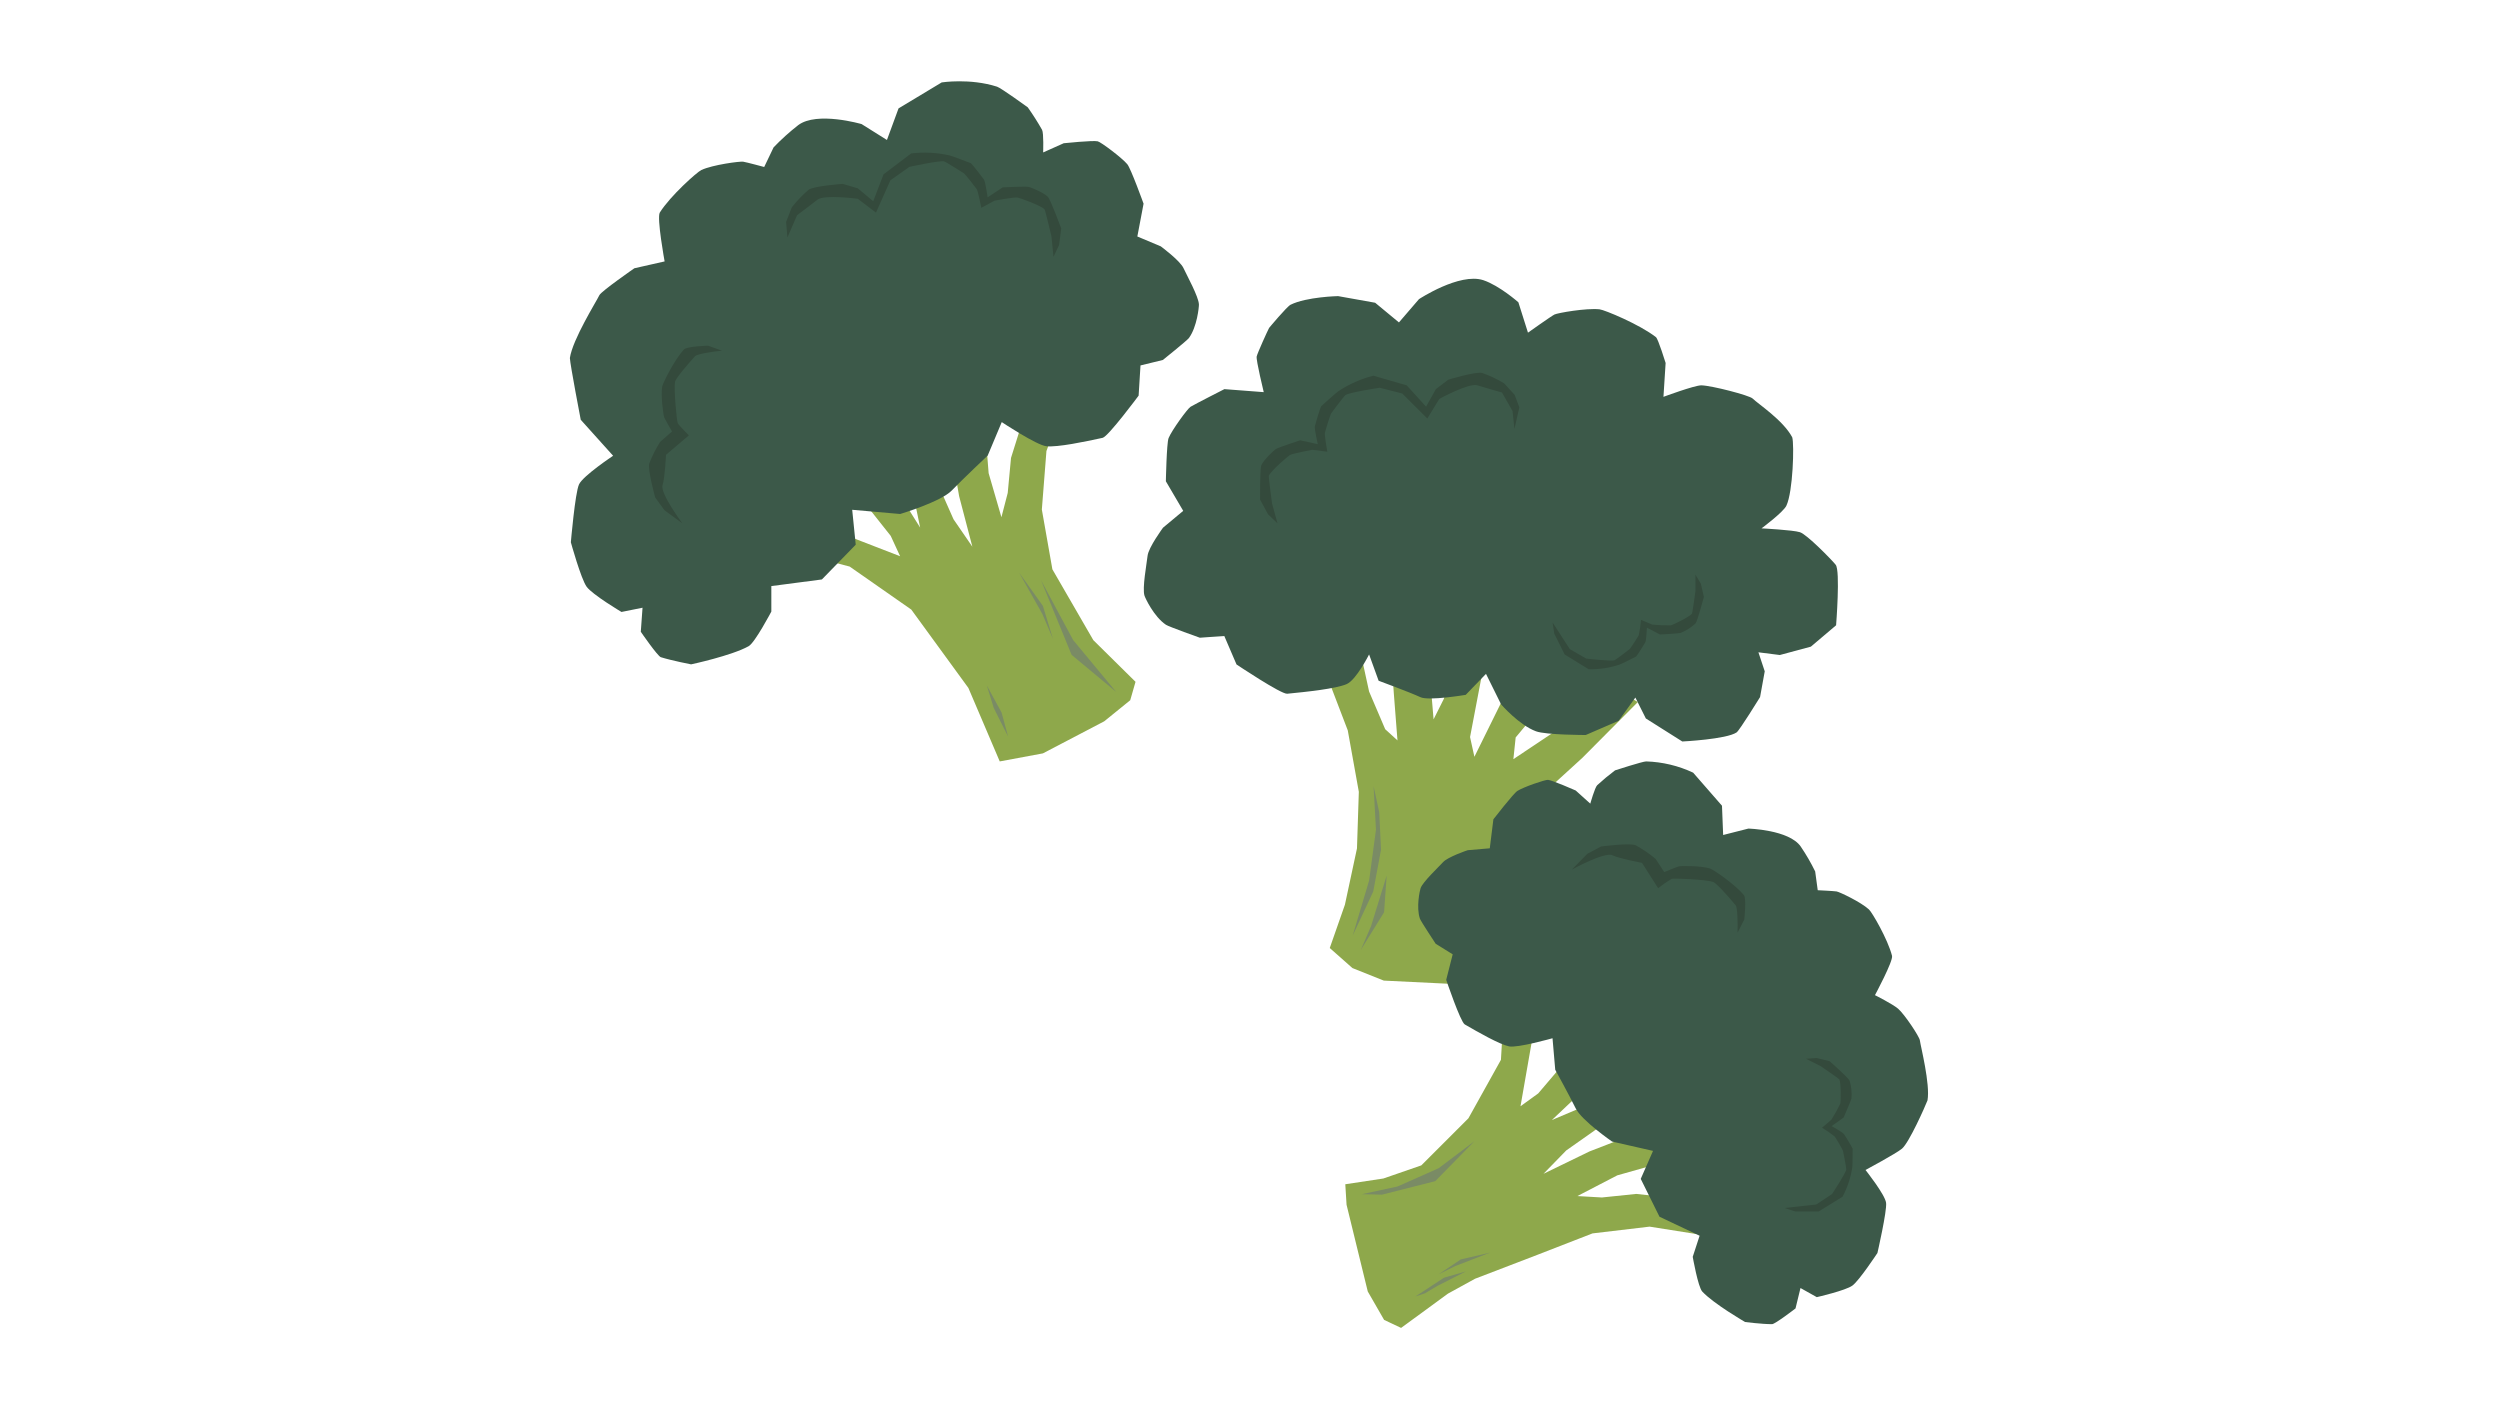 <svg xmlns="http://www.w3.org/2000/svg" xmlns:xlink="http://www.w3.org/1999/xlink" width="1920" zoomAndPan="magnify" viewBox="0 0 1440 810" height="1080" preserveAspectRatio="xMidYMid meet" version="1.0"><defs><clipPath id="4986708629"><path d="M 774 554 L 995 554 L 995 764.922 L 774 764.922 Z M 774 554 " clip-rule="nonzero"/></clipPath></defs><path fill="#8ea84b" d="M 943.395 404.375 L 911.445 436.512 L 874.477 470.23 L 862.539 491.668 L 856.781 516.973 L 857.047 543.168 L 860.426 557.602 L 835.582 566.703 L 797.078 564.828 L 778.992 557.602 L 765.941 546.062 L 774.672 521.102 L 781.621 488.684 L 782.684 456.094 L 776.316 420.703 L 766.32 394.586 L 757.293 356.504 L 770.199 349.188 L 782.699 371.316 L 788.598 398.324 L 797.875 420.031 L 804.945 426.473 L 802.82 399.121 L 799.379 348.969 L 816.82 354.801 L 818.34 373.629 L 824.207 396.086 L 825.738 414.352 L 831.684 402.484 L 837.129 379.824 L 845.328 361.289 L 860.301 367.484 L 854.215 385.359 L 846.75 424.551 L 849.254 435.918 L 868.703 396.523 L 888.539 375.117 L 906.328 384.766 L 873.02 424.77 L 871.707 437.277 L 909.27 412.195 L 925.512 394.023 Z M 943.395 404.375 " fill-opacity="1" fill-rule="nonzero"/><path fill="#3c5949" d="M 671.539 277.219 C 671.539 277.219 671.961 255.324 673.102 252.352 C 674.918 247.848 684.055 235.305 685.746 234.305 C 688.359 232.742 705.254 224.141 705.254 224.141 L 727.91 225.875 C 727.91 225.875 723.449 207.516 723.84 205.359 C 724.152 203.652 730.098 190.551 730.992 188.891 C 730.992 188.891 741.191 176.613 743.383 175.52 C 752.566 170.953 770.73 170.562 770.73 170.562 L 792.086 174.379 L 805.793 185.715 L 817.324 172.312 C 817.324 172.312 840.68 156.926 854.34 161.367 C 863.727 164.496 874.586 174.129 874.586 174.129 L 880.109 191.613 C 880.109 191.613 893.562 182.043 895.395 181.148 C 897.223 180.258 913.699 177.336 921.348 178.164 C 924.242 178.492 944.41 186.844 953.828 194.207 C 955.129 195.227 959.398 209.082 959.398 209.082 L 958.148 228.582 C 958.148 228.582 975.965 221.953 979.941 221.953 C 985.949 222.078 1007.68 227.738 1009.512 229.551 C 1012.531 232.555 1027.145 242.062 1032.336 251.914 C 1033.543 255.996 1032.773 283.316 1028.941 291.309 C 1027.16 295.047 1014.641 304.336 1014.641 304.336 C 1014.641 304.336 1032.664 305.258 1036.734 306.539 C 1040.801 307.824 1054.961 322.336 1057.355 325.305 C 1060.094 328.652 1057.59 360.164 1057.59 360.164 L 1043.055 372.473 L 1025.172 377.289 L 1012.844 375.727 L 1016.488 386.672 L 1013.797 401.527 C 1013.797 401.527 1001.984 420.688 1000.297 421.859 C 994.445 425.848 969.004 427.098 969.004 427.098 L 948.008 413.836 L 941.969 401.793 L 932.363 415.148 L 913.387 423.359 C 913.387 423.359 890.324 423.359 884.707 421.219 C 874.961 417.621 864.648 405.75 864.648 405.75 L 855.934 388.141 L 844.266 400.23 C 844.266 400.23 822.969 403.828 818.199 401.59 C 812.145 398.762 794.09 392.113 794.09 392.113 L 788.598 376.961 C 788.598 376.961 781.168 391.723 775.645 394.055 C 769.387 396.727 752.723 398.496 741.426 399.59 C 737.906 399.934 712.234 382.73 712.234 382.73 L 705.191 366.328 L 691.109 367.328 C 691.109 367.328 673.277 360.992 671.602 359.883 C 664.609 355.191 659.617 344.418 659.211 343.055 C 657.879 338.738 660.461 324.945 661.008 320.113 C 661.559 315.281 669.895 303.961 669.895 303.961 L 681.535 294.25 Z M 671.539 277.219 " fill-opacity="1" fill-rule="nonzero"/><path fill="#8ea84b" d="M 433.559 311.777 L 489.41 326.34 L 524.91 351.125 L 557.781 396.242 L 575.852 438.578 L 600.711 433.949 L 636.023 415.48 L 651.012 403.328 L 654.062 392.723 L 629.75 368.719 L 606.172 327.934 L 600.102 293.496 L 602.746 259.797 L 618.062 218.387 L 603.809 213.945 L 590.699 237.105 L 582.344 263.754 L 580.453 283.926 L 576.82 297.922 L 569.453 272.543 L 566.199 231.539 L 549.707 234.086 L 546.688 252.805 L 552.461 285.805 L 560.082 314.906 L 549.223 299.098 L 537.098 271.715 L 532.262 241.156 L 522.922 245.801 L 520.293 256.84 L 530.012 303.898 L 511.691 274.73 L 492.258 255.215 L 478.207 264.66 L 513.066 308.684 L 518.465 320.395 L 475.691 303.836 L 454.742 289.684 Z M 433.559 311.777 " fill-opacity="1" fill-rule="nonzero"/><path fill="#3c5949" d="M 658.695 117.328 C 658.695 117.328 651.371 97 649.309 94.574 C 646.258 90.898 634.16 81.812 632.27 81.391 C 629.469 80.766 612.711 82.504 612.711 82.504 L 600.852 87.805 C 600.852 87.805 601.258 76.684 600.227 74.777 C 597.703 70.32 594.961 66.004 591.996 61.828 C 591.996 61.828 576.523 50.598 574.301 49.926 C 558.656 44.938 542.418 47.473 542.418 47.473 L 517.559 62.438 L 510.875 80.625 L 496.293 71.477 C 496.293 71.477 470.527 63.938 459.746 72.102 C 454.723 76.027 450.004 80.285 445.59 84.879 L 440.176 96.188 C 440.176 96.188 430.004 93.434 428.082 93.137 C 426.156 92.84 410.543 94.887 403.988 97.922 C 401.5 99.078 386.121 112.777 380.051 122.426 C 378.203 125.367 382.82 150.578 382.82 150.578 L 365.391 154.52 C 365.391 154.52 346.316 167.762 345.254 170 C 343.5 173.691 329.812 195.477 328.246 206.219 C 328.465 210.395 334.504 241.781 334.504 241.781 L 353.156 262.52 C 353.156 262.52 335.773 274.074 333.504 279.031 C 331.234 283.988 328.812 312.359 328.812 312.359 C 328.812 312.359 334.617 333.391 337.902 337.957 C 341.188 342.523 357.973 352.488 357.973 352.488 L 370.098 350.047 L 369.098 363.902 C 369.098 363.902 378.781 377.977 380.66 378.555 C 387.168 380.574 398.074 382.668 398.074 382.668 C 398.074 382.668 421.543 377.648 431.242 372.191 C 434.855 370.172 444.289 352.266 444.289 352.266 L 444.289 337.582 L 473.406 333.766 L 492.898 313.75 L 490.867 293.637 L 518.496 296.062 C 518.496 296.062 541.965 289.023 548.223 282.52 C 554.48 276.016 568.922 262.395 568.922 262.395 L 577.008 243.125 C 577.008 243.125 597.066 256.465 602.746 257.043 C 609.27 257.684 624.648 254.48 635.102 252.195 C 638.355 251.477 655.848 227.879 655.848 227.879 L 656.926 210.488 L 669.77 207.359 C 669.77 207.359 683.711 196.211 684.836 194.676 C 689.531 188.234 690.641 176.707 690.578 175.332 C 690.391 170.906 683.711 158.77 681.676 154.41 C 679.645 150.047 668.613 141.898 668.613 141.898 L 655.109 136.219 Z M 658.695 117.328 " fill-opacity="1" fill-rule="nonzero"/><path fill="#344a3c" d="M 611.273 131.605 L 610.035 141.148 L 606.812 147.965 L 605.641 136.188 C 605.641 136.188 602.137 121.191 601.637 120.551 C 599.383 118.281 587.289 113.938 585.988 113.762 C 584.082 113.496 572.91 115.562 572.91 115.562 L 565.242 119.707 C 565.242 119.707 563.383 110.152 562.586 108.945 C 561.973 107.992 556.23 100.66 555.277 99.875 C 555.277 99.875 545.312 93.496 543.84 92.98 C 541.668 92.215 523.816 96.109 523.816 96.109 L 512.863 103.848 L 504.57 122.473 L 494.09 114.5 C 494.09 114.5 474.797 111.918 470.855 115.016 C 467.492 117.672 459.121 123.945 459.121 123.945 L 453.551 136.816 L 452.785 127.855 L 456.07 119.441 C 458.945 115.762 462.152 112.398 465.691 109.352 C 468.383 107.133 485.406 105.914 485.406 105.914 L 494.09 108.477 L 502.977 115.906 L 508.922 100.426 L 524.848 88.367 C 532.254 87.5 539.598 87.875 546.875 89.492 C 548.535 89.867 559.266 94.027 559.266 94.027 C 560.285 94.902 566.074 102.457 566.746 103.41 C 567.605 104.723 568.875 113.652 568.875 113.652 L 577.59 107.914 C 577.59 107.914 590.105 107.32 592.215 107.602 C 593.594 107.789 601.117 110.887 603.559 113.355 C 605.172 115.031 611.273 131.605 611.273 131.605 Z M 611.273 131.605 " fill-opacity="1" fill-rule="nonzero"/><path fill="#344a3c" d="M 725.812 287.789 L 730.398 296.25 L 735.84 301.457 L 732.711 290.043 C 732.711 290.043 730.617 274.793 730.852 274.027 C 732.133 271.102 741.879 262.707 743.023 262.078 C 744.711 261.156 755.867 259.078 755.867 259.078 L 764.535 260.188 C 764.535 260.188 762.828 250.602 763.141 249.242 C 763.379 248.129 766.113 239.23 766.711 238.152 C 766.711 238.152 773.734 228.645 774.906 227.629 C 776.676 226.062 794.715 223.344 794.715 223.344 L 807.699 226.66 L 822.125 241.062 L 829.055 229.77 C 829.055 229.77 846.125 220.387 850.961 221.953 C 855.074 223.234 865.121 226.078 865.121 226.078 L 871.223 236.777 L 872.316 247.066 L 875.148 234.648 L 872.457 227.473 L 866.355 220.777 C 862.379 218.395 858.207 216.418 853.84 214.852 C 850.523 213.742 834.203 218.699 834.203 218.699 L 827.055 224.141 L 821.422 234.242 L 810.25 221.953 L 791.055 216.398 C 783.828 218.25 777.105 221.23 770.887 225.344 C 769.48 226.281 760.953 234.023 760.953 234.023 C 760.297 235.195 757.621 244.312 757.355 245.52 C 757.023 247.082 759.043 255.84 759.043 255.84 L 748.859 253.605 C 748.859 253.605 736.922 257.543 735.074 258.547 C 733.855 259.219 727.941 264.801 726.547 267.93 C 725.641 270.102 725.812 287.789 725.812 287.789 Z M 725.812 287.789 " fill-opacity="1" fill-rule="nonzero"/><g clip-path="url(#4986708629)"><path fill="#8ea84b" d="M 867.84 554.035 L 864.539 610.461 L 845.812 644.129 L 818.668 671.262 L 796.828 678.816 L 774.891 682.133 L 775.613 693.922 L 787.832 743.887 L 797.25 760.262 L 807.027 764.875 L 834.031 745.125 L 849.629 736.555 L 885.332 722.855 L 917.281 710.438 L 950.168 706.543 L 992.879 713.316 L 994.414 698.785 L 969.645 690.625 L 942.453 687.699 L 922.695 689.746 L 908.566 688.934 L 931.551 677.004 L 970.32 666.039 L 964.719 650.684 L 946.148 651.371 L 915.543 663.227 L 889.039 676.109 L 902.152 662.66 L 926.137 645.773 L 954.578 635.293 L 948.336 627.227 L 937.23 626.801 L 893.875 645.148 L 918.391 621.953 L 933.426 599.574 L 921.676 587.895 L 886.035 629.789 L 875.805 637.203 L 883.535 592.977 L 893.141 570.145 Z M 867.84 554.035 " fill-opacity="1" fill-rule="nonzero"/></g><path fill="#3c5949" d="M 860.191 471.918 C 860.191 471.918 871.707 457.031 874.035 455.559 C 877.543 453.324 889.996 449.039 891.668 449.195 C 894.172 449.414 907.598 455.324 907.598 455.324 L 916.012 462.895 C 916.012 462.895 918.641 453.512 920.004 452.262 C 923.285 449.242 926.711 446.395 930.281 443.723 C 930.281 443.723 946.133 438.578 948.164 438.578 C 952.852 438.715 957.477 439.332 962.039 440.422 C 966.602 441.512 971.004 443.055 975.246 445.051 L 991.863 464.098 L 992.535 480.957 L 1007.055 477.266 C 1007.055 477.266 1030.43 477.891 1037.188 487.559 C 1040.316 492.156 1043.102 496.957 1045.543 501.961 L 1047.012 512.766 C 1047.012 512.766 1056.164 513.203 1057.855 513.469 C 1059.543 513.734 1071.934 519.602 1076.535 523.871 C 1078.289 525.434 1087.363 540.961 1089.816 550.566 C 1090.57 553.504 1079.977 573.211 1079.977 573.211 C 1079.977 573.211 1090.148 578.309 1093.324 581.027 C 1097.047 584.25 1105.59 597.105 1105.84 599.23 C 1106.309 602.766 1111.879 624.488 1110.25 633.793 C 1108.953 637.188 1099.676 658.109 1095.574 661.598 C 1092.336 664.367 1074.531 673.906 1074.531 673.906 C 1074.531 673.906 1085.828 688.121 1086.391 692.844 C 1086.957 697.566 1081.402 721.715 1081.402 721.715 C 1081.402 721.715 1070.949 737.586 1067.008 740.48 C 1063.066 743.371 1046.465 747.156 1046.465 747.156 L 1037.078 741.902 L 1034.215 753.664 C 1034.215 753.664 1022.434 762.734 1020.711 762.719 C 1014.781 762.719 1005.176 761.48 1005.176 761.48 C 1005.176 761.48 987.137 751.051 980.504 743.938 C 978.047 741.293 975.012 723.934 975.012 723.934 L 978.973 711.781 L 955.863 700.836 L 945.066 679.035 L 952.141 662.914 L 928.578 657.547 C 928.578 657.547 911.023 645.445 907.582 638.391 C 904.141 631.336 895.816 616.184 895.816 616.184 L 894.25 598.027 C 894.25 598.027 874.055 603.734 869.219 602.719 C 863.648 601.516 851.742 594.742 843.699 590.066 C 841.199 588.613 833.016 564.391 833.016 564.391 L 836.754 549.688 L 826.961 543.621 C 826.961 543.621 818.387 530.672 817.855 529.109 C 815.633 522.492 817.855 512.656 818.277 511.531 C 819.605 507.918 828.398 499.645 831.23 496.566 C 834.062 493.484 845.406 489.715 845.406 489.715 L 858.109 488.621 Z M 860.191 471.918 " fill-opacity="1" fill-rule="nonzero"/><path fill="#344a3c" d="M 905.344 500.93 C 905.344 500.93 924.305 490.418 928.812 492.656 C 932.66 494.562 945.785 497.004 945.785 497.004 L 955.082 511.594 C 957.57 509.621 960.18 507.816 962.902 506.184 C 964.156 505.84 982.07 506.512 986.715 507.965 C 988.469 508.512 994.898 515.613 999.762 521.477 C 1000.797 522.695 1001.031 532.094 1000.828 537.242 L 1004.707 529.641 C 1004.707 529.641 1006.086 517.473 1004.473 515.566 C 999.215 509.23 986.84 500.852 984.945 500.238 C 979.926 498.676 968.441 498.676 967.082 499.02 C 965.719 499.363 958.602 502.32 958.602 502.32 L 953.656 494.734 C 950.102 491.754 946.289 489.148 942.219 486.914 C 939.09 485.352 922.227 487.574 922.227 487.574 L 914.293 491.793 " fill-opacity="1" fill-rule="nonzero"/><path fill="#344a3c" d="M 393.066 301.457 C 393.066 301.457 380.051 284.129 381.645 279.375 C 383.008 275.293 383.617 261.969 383.617 261.969 L 396.805 250.758 C 396.805 250.758 390.906 244.941 390.375 243.734 C 389.844 242.531 388.059 224.703 388.812 219.918 C 389.109 218.105 395.273 210.754 400.402 205.125 C 401.484 203.938 410.746 202.418 415.879 201.996 L 407.867 199.117 C 407.867 199.117 395.617 199.434 393.926 201.293 C 388.371 207.359 381.754 220.762 381.41 222.719 C 380.535 227.91 382.066 239.277 382.648 240.578 C 383.227 241.875 387.09 248.535 387.09 248.535 L 380.27 254.48 C 377.773 258.406 375.688 262.539 374.012 266.883 C 372.82 270.164 377.406 286.586 377.406 286.586 L 382.727 293.891 " fill-opacity="1" fill-rule="nonzero"/><path fill="#344a3c" d="M 1053.895 611.258 L 1046.371 609.414 L 1040.27 609.852 L 1048.844 614.184 C 1048.844 614.184 1059.152 621.219 1059.48 621.766 C 1060.547 624.145 1060.297 634.559 1060.062 635.59 C 1058.512 638.82 1056.777 641.945 1054.867 644.977 L 1049.5 649.559 C 1052.07 651.105 1054.527 652.824 1056.867 654.703 C 1057.418 655.438 1061.266 661.926 1061.562 662.879 C 1061.562 662.879 1063.473 672.266 1063.441 673.547 C 1063.441 675.406 1055.242 687.777 1055.242 687.777 L 1046.184 693.781 L 1027.91 695.801 L 1034.09 697.816 L 1047.543 697.816 L 1061.328 689.293 C 1064.148 683.957 1066.016 678.309 1066.93 672.344 C 1067.117 670.996 1067.117 661.66 1067.117 661.66 C 1066.758 660.629 1062.719 654.047 1062.141 653.246 C 1061.406 652.199 1055.023 648.633 1055.023 648.633 L 1061.906 643.723 C 1061.906 643.723 1066.039 634.34 1066.43 632.777 C 1066.73 629.293 1066.387 625.871 1065.395 622.52 C 1064.645 620.734 1053.895 611.258 1053.895 611.258 Z M 1053.895 611.258 " fill-opacity="1" fill-rule="nonzero"/><path fill="#344a3c" d="M 981.441 343.824 L 979.691 336.223 L 976.562 330.969 L 976.562 340.57 C 976.562 340.57 974.902 352.957 974.543 353.488 C 972.898 355.504 963.48 359.961 962.449 360.195 C 958.875 360.27 955.305 360.129 951.746 359.773 L 945.223 357.023 C 944.988 360.016 944.555 362.984 943.926 365.922 C 943.504 366.734 939.434 373.098 938.73 373.816 C 938.73 373.816 931.191 379.73 930.031 380.262 C 928.344 381.059 913.637 379.336 913.637 379.336 L 904.25 373.926 L 894.281 358.539 L 895.254 364.965 L 901.262 376.992 L 915.059 385.484 C 921.109 385.605 927.016 384.73 932.77 382.855 C 934.07 382.418 942.406 378.164 942.406 378.164 C 943.16 377.383 947.242 370.832 947.695 369.953 C 948.289 368.828 948.617 361.527 948.617 361.527 L 956.113 365.465 C 956.113 365.465 966.281 364.98 967.941 364.59 C 971.188 363.293 974.094 361.453 976.656 359.07 C 977.75 357.695 981.441 343.824 981.441 343.824 Z M 981.441 343.824 " fill-opacity="1" fill-rule="nonzero"/><path fill="#7a8b65" d="M 599.617 334.188 L 617.25 377.211 L 642.891 398.527 L 618.141 368.688 Z M 599.617 334.188 " fill-opacity="1" fill-rule="nonzero"/><path fill="#7a8b65" d="M 587.023 329.871 L 600.383 353.613 L 606.516 368.062 L 600.695 348.969 Z M 587.023 329.871 " fill-opacity="1" fill-rule="nonzero"/><path fill="#7a8b65" d="M 568.406 394.836 L 576.898 410.395 L 580.672 424.281 L 572.41 407.801 Z M 568.406 394.836 " fill-opacity="1" fill-rule="nonzero"/><path fill="#7a8b65" d="M 791.18 452.809 L 792.555 477.906 L 788.613 507.184 L 779.133 538.93 L 790.992 513.516 L 795.48 489.387 L 794.434 467.898 Z M 791.18 452.809 " fill-opacity="1" fill-rule="nonzero"/><path fill="#7a8b65" d="M 798.719 504.336 L 789.754 533.379 L 783.809 547.188 L 797.234 525.465 Z M 798.719 504.336 " fill-opacity="1" fill-rule="nonzero"/><path fill="#7a8b65" d="M 849.223 657.375 L 828.664 672.891 L 804.977 683.414 L 784.406 687.855 L 796.027 688.121 L 826.695 680.348 Z M 849.223 657.375 " fill-opacity="1" fill-rule="nonzero"/><path fill="#7a8b65" d="M 828.586 734.02 L 841.418 725.418 L 858.344 721.48 L 838.32 729.219 Z M 828.586 734.02 " fill-opacity="1" fill-rule="nonzero"/><path fill="#7a8b65" d="M 815.336 746.734 L 831.73 735.961 L 844.422 732.301 L 827.883 740.715 L 820.75 744.969 Z M 815.336 746.734 " fill-opacity="1" fill-rule="nonzero"/></svg>
